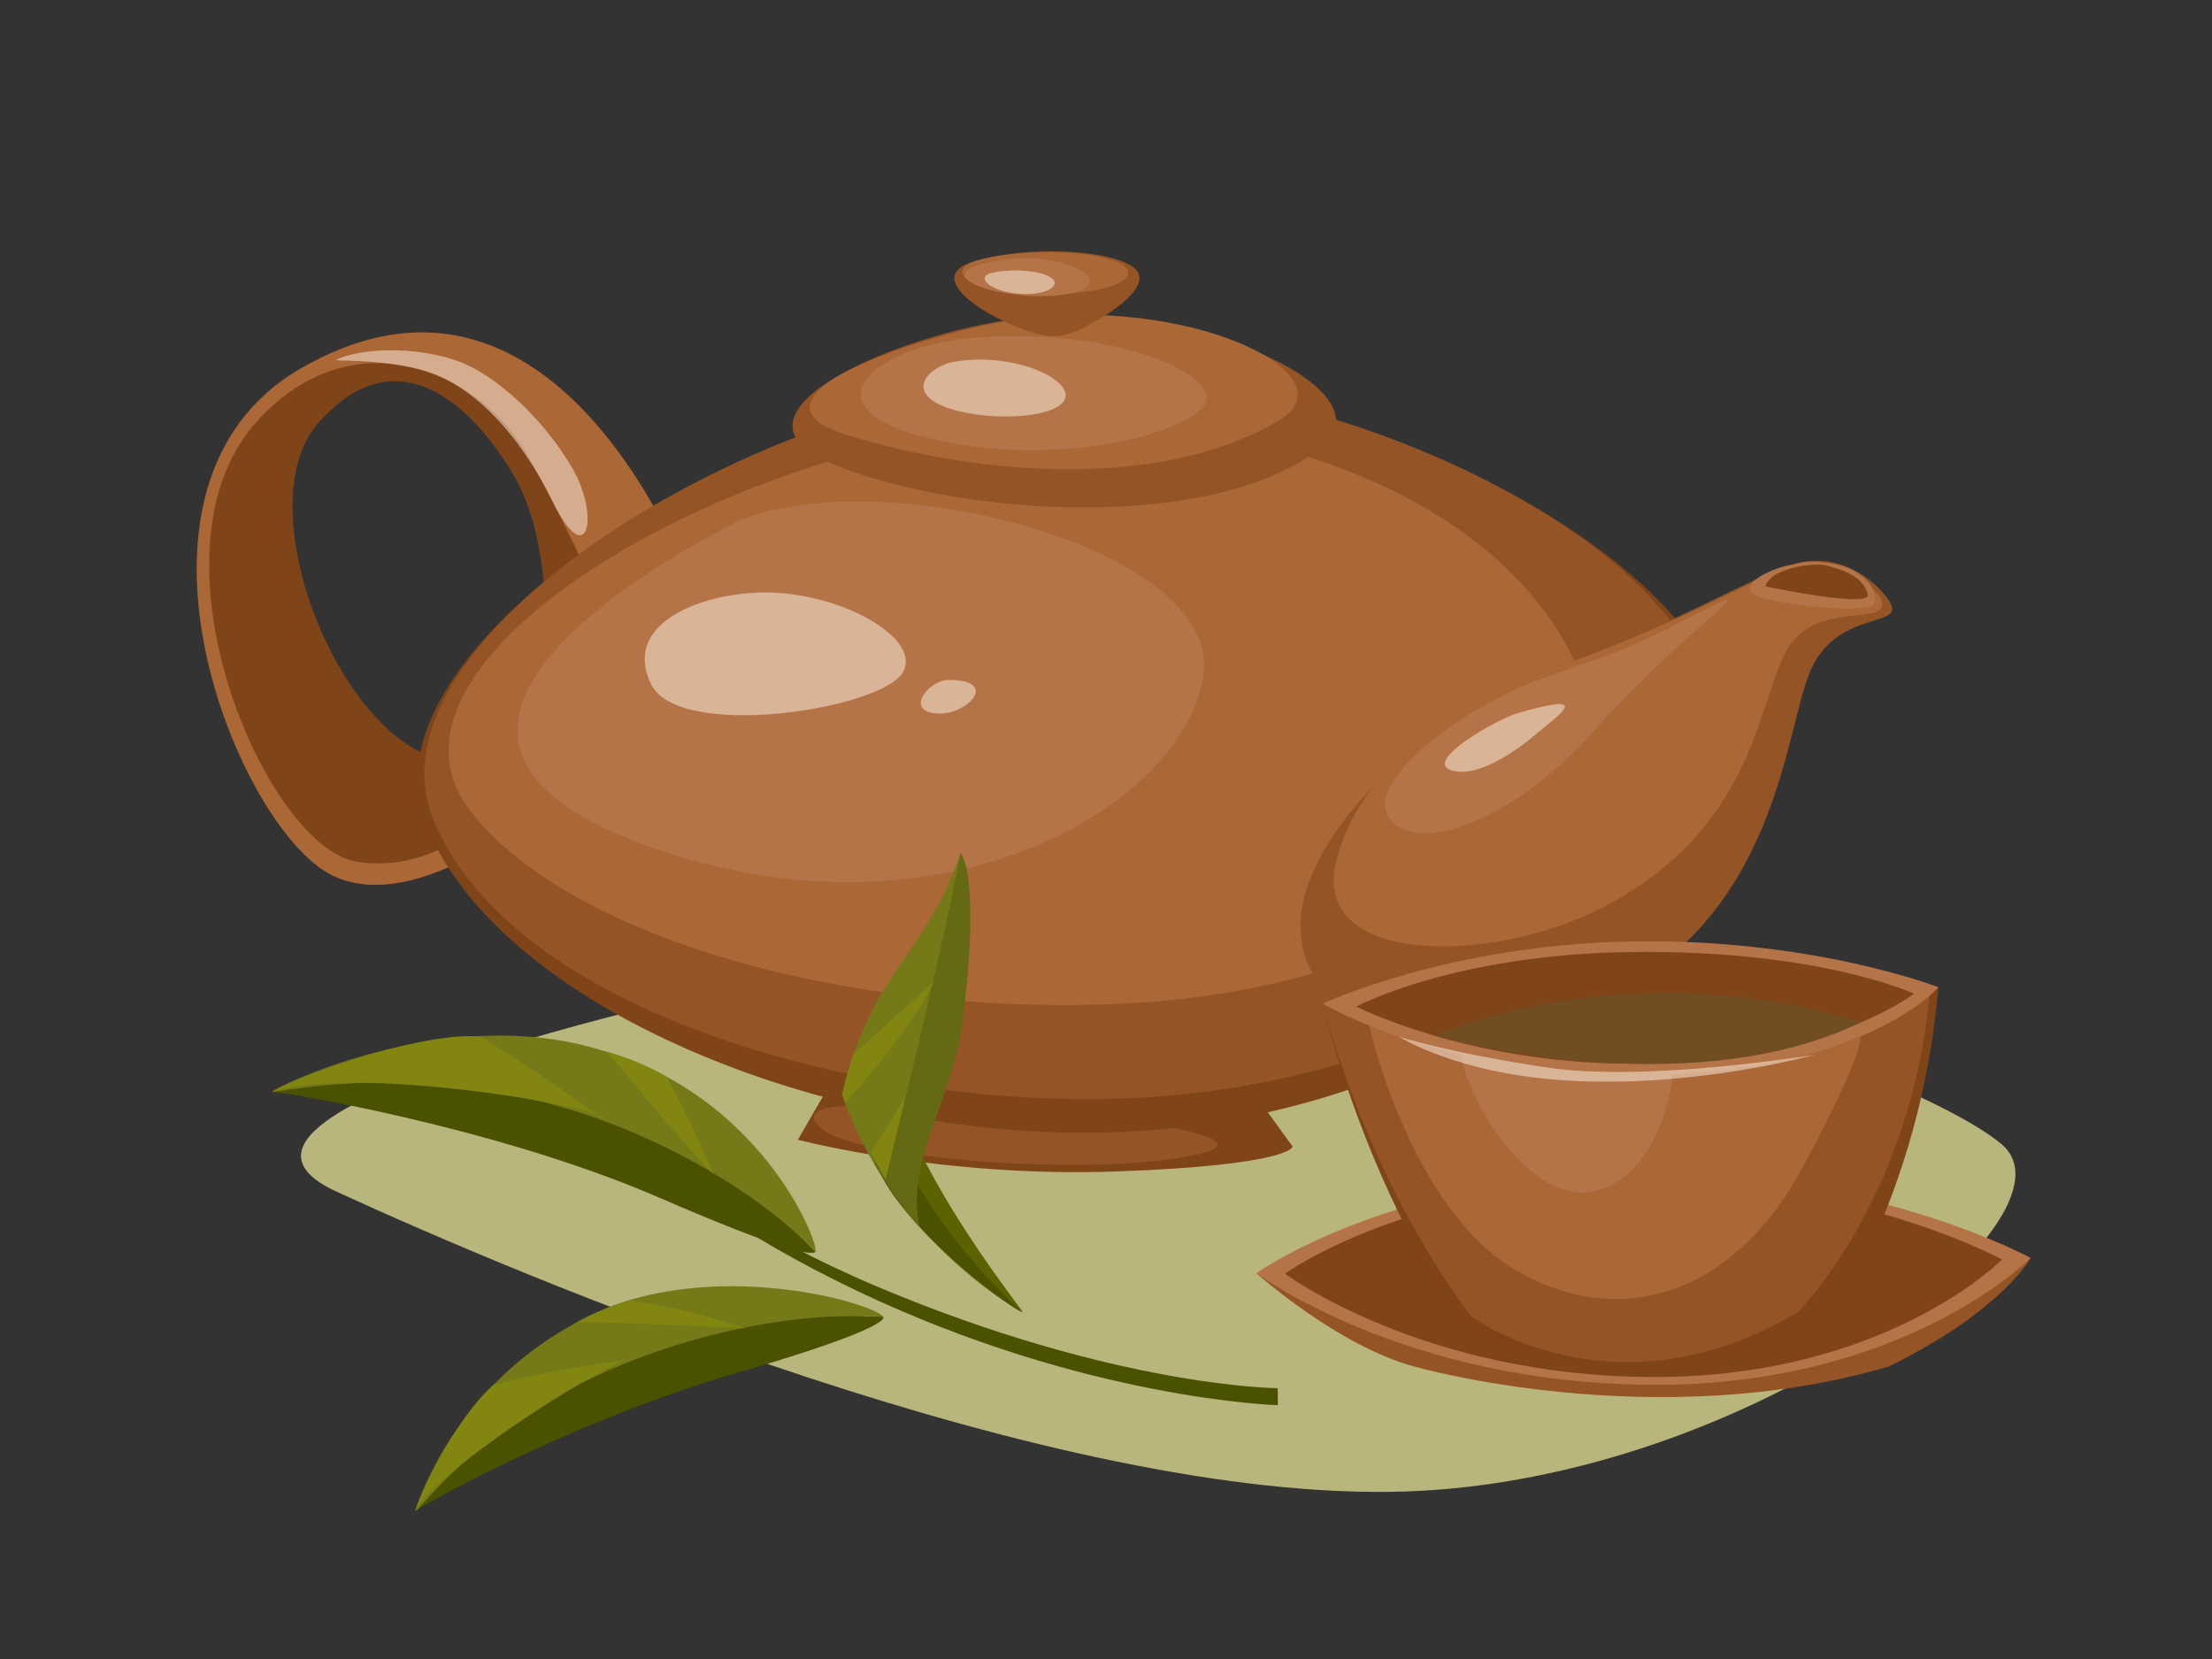 <?xml version="1.0" encoding="utf-8"?>
<!-- Generator: Adobe Illustrator 17.0.0, SVG Export Plug-In . SVG Version: 6.00 Build 0)  -->
<!DOCTYPE svg PUBLIC "-//W3C//DTD SVG 1.1//EN" "http://www.w3.org/Graphics/SVG/1.1/DTD/svg11.dtd">
<svg version="1.1" id="Layer_1" xmlns="http://www.w3.org/2000/svg" xmlns:xlink="http://www.w3.org/1999/xlink" x="0px" y="0px"
	 width="800px" height="600px" viewBox="0 0 800 600" enable-background="new 0 0 800 600" xml:space="preserve">
<rect x="0" y="0" width="800" height="600" fill="#333333" stroke="none"/>
<path fill="#B8B67D" d="M325.389,344.27c-53.871,10.118-270.871,55.755-203.771,86.65s259.808,112.615,386.5,108.502
	s246.536-98.988,215.953-125.457C693.484,387.496,496.213,312.19,325.389,344.27z"/>
<path fill="#945426" d="M454.405,460.463c0,0,29.405,26.375,57.27,33.809c0,0,86.969,24.833,171.511-0.087
	c40.888-20.093,51.215-39.221,51.215-39.221L454.405,460.463z"/>
<path fill="#B57447" d="M454.405,460.463c0,0,50.175-36.159,141.233-36.159c82.981,0,138.763,30.661,138.763,30.661
	s-45.113,45.874-135.662,45.874C508.299,500.839,454.405,460.463,454.405,460.463z"/>
<path fill="#804419" d="M464.733,460.62c0,0,46.473-33.496,130.815-33.496c76.856,0,128.527,28.402,128.527,28.402
	s-41.783,42.496-125.654,42.496C514.649,498.021,464.733,460.62,464.733,460.62z"/>
<path fill="#804419" d="M301.187,390.374l-12.625,21.828c0,0,51.904,13.753,115.144,11.477s63.808-9.003,63.808-9.003
	l-15.379-21.174L301.187,390.374z"/>
<path fill="#945426" d="M316.954,399.407c-9.587,0.444-31.763-0.023-18.494,9.674s96.131,16.918,134.302,8.499
	C470.932,409.162,353.831,397.698,316.954,399.407z"/>
<path fill="#804419" d="M253.349,219.998c0,0-47.354-142.626-144.438-86.804c-73.462,42.235-23.022,166.804,11.36,183.448
	c34.381,16.651,88.294-34.056,88.294-34.056l14.495-41.804c0,0-22.231,39.578-60.807,34.427
	c-38.578-5.151-73.513-91.49-47.441-121.825c26.07-30.335,52.75-11.797,70.692,18.013c17.939,29.807,10.21,82.16,10.21,82.16
	L253.349,219.998z"/>
<path fill="#AB6736" d="M253.349,219.998c0,0-47.354-142.626-144.438-86.804c-73.462,42.235-23.022,166.804,11.36,183.448
	c34.381,16.651,88.294-34.056,88.294-34.056l-14.593-6.282c0,0-26.524,41.487-64.953,35.332
	c-33.017-5.288-79.095-112.685-35.681-159.714c34.355-37.214,78.942-18.19,96.885,11.62c11.71,19.455,37.834,76.903,37.834,76.903
	L253.349,219.998z"/>
<path fill="#804419" d="M391.234,136.529c-109.39,0-263.934,94.732-237.223,161.567c26.712,66.824,145.495,113.616,244.22,111.54
	c134.193-2.827,227.726-93.08,227.68-139.638C625.842,201.154,486.635,136.529,391.234,136.529z"/>
<path fill="#945426" d="M391.234,136.529c-109.39,0-261.386,92.589-234.675,159.423c26.712,66.824,145.915,103.521,244.641,101.445
	c134.193-2.828,219.674-83.833,219.628-130.391C620.76,198.163,486.635,136.529,391.234,136.529z"/>
<path fill="#AB6736" d="M387.146,152.509c-109.39,0-261.065,83.689-217.109,140.683c33.329,43.213,126.455,72.282,225.181,70.206
	c134.193-2.828,186.336-74.509,181.939-99.833C565.382,195.736,482.548,152.509,387.146,152.509z"/>
<path fill="#945426" d="M548.564,246.473c-14.304,4.904-67.887,41.02-77.003,78.622c-9.115,37.602,34.185,67.148,103.69,38.133
	c69.505-29.016,70.076-102.513,80.331-122.453s32.758-13.957,28.201-22.53c-2.5-4.707-16.24-20.196-35.608-13.93
	C628.805,210.581,605.057,227.102,548.564,246.473z"/>
<path fill="#AB6736" d="M548.564,246.473c-14.304,4.904-56.224,27.57-65.339,65.172s55.735,37.315,95.728,16.868
	c54.713-27.971,56.403-72.356,66.658-92.295s36.961-9.187,35.041-18.587c-1.058-5.184-18.804-18.731-32.477-13.316
	C629.247,211.81,605.057,227.102,548.564,246.473z"/>
<path fill="#B57447" d="M263.065,190.408c-26.333,13.937-136.733,75.714-30.765,114.885s195.489-12.959,202.858-60.816
	C442.527,196.62,311.128,164.971,263.065,190.408z"/>
<path fill="#945426" d="M373.288,114.734c-43.156,3.525-118.318,34.334-72.212,53.091c47.189,19.198,137.518,24.613,176.471-5.738
	C503.612,141.777,434.935,109.7,373.288,114.734z"/>
<path fill="#AB6736" d="M373.288,114.734c-29.171,2.988-113.847,28.338-66.23,42.836c47.616,14.498,113.149,19.786,155.534-5.555
	C488.723,136.393,434.818,108.432,373.288,114.734z"/>
<path fill="#945426" d="M373.715,120.296c-15.81-4.557-39.311-19.292-23.074-25.187c16.237-5.892,47.066-5.625,58.112,0.805
	c11.046,6.429-8.119,18.22-16.664,22.506C383.543,122.706,379.075,121.838,373.715,120.296z"/>
<path fill="#B57447" d="M350.716,122.298c-34.652,3.108-61.178,25.327-13.749,36.437s94.859-2.811,99.132-13.369
	C440.372,134.807,400.708,117.815,350.716,122.298z"/>
<path fill="#AB6736" d="M353.202,94.271c-10.188,2.771-5.266,10.529,15.244,11.951s42.16-2.35,39.311-8.616
	S373.85,88.656,353.202,94.271z"/>
<path fill="#B57447" d="M362.749,93.904c-9.461,1.332-20.35,4.877-8.751,9.561c11.598,4.683,34.103,5.004,39.23,0
	C398.356,98.46,380.981,91.34,362.749,93.904z"/>
<path fill="#B57447" d="M560.58,244.337c-33.035,11.52-68.367,39.311-57.684,52.13c10.682,12.819,45.206,0,74.262-32.901
	c29.056-32.901,62.47-54.954,40.252-43.444C589.636,234.513,587.718,234.873,560.58,244.337z"/>
<path fill="#B57447" d="M645.468,204.769c-4.587,1.072-16.451,6.262-11.465,9.978c4.986,3.716,37.773,7.141,42.851,4.36
	C681.931,216.326,673.172,198.29,645.468,204.769z"/>
<path fill="#804419" d="M660.424,204.485c-3.931-1.091-20.154,0.754-21.863,7.591c0,0,38.586,8.202,36.961,2.777
	C673.402,207.773,665.554,205.911,660.424,204.485z"/>
<path fill="#804419" d="M478.386,362.96c0,0,15.005,67.355,53.814,119.582c0,0,48.262,26.392,126.866,0
	c0,0,35.604-49.372,41.98-125.497L478.386,362.96z"/>
<path fill="#945426" d="M478.386,362.96c0,0,14.663,60.696,53.472,112.922c0,0,51.369,38.587,118.453-1.425
	c0,0,41.457-41.21,47.833-117.335L478.386,362.96z"/>
<g>
	<g>
		<path fill="#4A5200" d="M150.205,546.422c0.706-0.768,50.681-29.814,111.618-48.561c50.292-14.371,58.522-20.086,57.623-21.612
			C247.42,472.133,186.6,503.039,150.205,546.422z"/>
		<path fill="#767918" d="M319.446,476.249c-4.034-5.431-68.211-23.544-112.832,3.095c-44.8,24.877-56.626,67.933-56.409,67.078
			c0.542,1.145,16.436-22.096,49.175-40.212C231.008,487.339,279.484,473.586,319.446,476.249z"/>
		<path fill="#828510" d="M150.205,546.422c-0.653,0.003,12.972-32.047,27.973-45.296c-0.164-0.858,36.842-8.486,51.07-9.541
			C226.263,488.19,159.243,529.821,150.205,546.422z"/>
		<path fill="#828510" d="M208.448,478.366c0.165-0.711,38.905,0.955,61.138,2.076c-13.375-4.603-27.216-7.988-41.374-10.055
			C228.239,470.394,218.869,472.554,208.448,478.366z"/>
	</g>
	<g>
		<path fill="#4A5200" d="M98.511,394.901c0.427-0.501,78.306,11.881,138.601,37.675c48.092,20.924,56.606,21.358,57.843,20.153
			C252.166,408.037,180.282,379.625,98.511,394.901z"/>
		<path fill="#767918" d="M294.955,452.729c0.935-4.573-20.51-56.983-77.812-72.997c-56.621-17.442-119.95,14.564-118.632,15.169
			c-1.12,0.664,40.187-8.539,83.432,0.664C225.851,402.769,271.704,428.376,294.955,452.729z"/>
		<path fill="#828510" d="M98.511,394.901c-0.335-1.205,49.286-21.775,74.743-20.056c0.634-0.574,34.293,21.582,45.675,30.531
			C221.783,400.445,127.426,384.763,98.511,394.901z"/>
		<path fill="#828510" d="M219.411,380.389c0.429-0.174,23.918,29.276,38.503,44.245c-4.879-11.981-10.562-23.795-17.028-35.325
			C240.878,389.342,232.667,384.005,219.411,380.389z"/>
	</g>
	<g>
		<g>
			<path fill="#5D6200" d="M369.791,474.397c-18.379-15.376-33.499-34.707-44.402-56.713c4.977,3.656,1.839-4.603,6.77-2.347
				C346.933,445.561,370.096,474.183,369.791,474.397z"/>
			<path fill="#767918" d="M304.988,397.531c6.71,8.766,14.087,15.676,21.53,20.961c18.46,37.134,43.677,55.815,43.273,55.905
				C370.557,475.191,324.782,451.116,304.988,397.531z"/>
			<path fill="#4A5200" d="M318.227,424.177c0.015,0-1.617-6.59-3.048-15.156c3.784,3.686,7.67,6.883,11.579,9.641
				c11.858,25.07,34.043,48.184,43.033,55.735C369.279,475.906,329.996,447.938,318.227,424.177z"/>
		</g>
		<g>
			<path fill="#666914" d="M316.188,420.888l31.251-112.331c0,0,7.583,7.531,0.541,61.947
				c-3.393,26.235-20.979,50.831-15.266,73.421C332.66,443.896,324.448,435.1,316.188,420.888z"/>
			<path fill="#767918" d="M304.572,396.162c10.602-45.49,28.775-48.084,42.866-87.605c-6.723,34.26-17.714,79.797-27.271,117.726
				C314.679,416.392,309.453,406.354,304.572,396.162z"/>
			<path fill="#828510" d="M320.29,426.507c-1.826-3.285-3.638-6.56-5.403-9.878c5.131-7.674,10.145-15.526,12.692-20.57
				C327.579,396.059,324.46,409.328,320.29,426.507z"/>
			<path fill="#828510" d="M304.494,395.992c1.919-8.79,4.178-14.715,4.178-14.715l28.984-26.122
				c-7.241,15.78-25.402,36.433-31.865,43.54C305.357,397.791,304.923,396.893,304.494,395.992z"/>
		</g>
	</g>
	<path fill="#4A5200" d="M223.218,409.622c0.611-0.127,1.192-0.397,1.707-0.758c18.108,15.957,48.035,37.765,92.212,56.409
		c86.358,36.457,144.952,36.787,144.952,36.787l0.067,6.156c0,0-69.497-1.956-152.091-41.304
		c-43.362-20.654-70.682-41.825-86.877-57.284C223.195,409.622,223.21,409.622,223.218,409.622z"/>
</g>
<path opacity="0.5" fill="#FFF5E6" d="M271.731,214.427c-21.72,1.552-46.148,12.391-36.32,32.901s81.202,9.4,90.594-3.418
	S301.641,212.29,271.731,214.427z"/>
<path opacity="0.5" fill="#FFF5E6" d="M343.089,245.903c-6.89,0.013-15.952,10.819-4.842,12.104
	C349.356,259.292,362.188,245.863,343.089,245.903z"/>
<path opacity="0.5" fill="#FFF5E6" d="M345.162,130.821c-8.729,1.469-17.739,10.252-4.352,15.95
	c13.388,5.698,40.085,5.128,44.113-1.993C388.951,137.658,367.175,127.119,345.162,130.821z"/>
<path opacity="0.5" fill="#FFF5E6" d="M358.186,98.861c-5.063,1.425-0.346,6.523,10.203,7.357
	c10.549,0.835,16.005-3.252,11.447-5.989C375.277,97.492,364.452,97.098,358.186,98.861z"/>
<path opacity="0.5" fill="#FFF5E6" d="M121.752,130.053c-1.814,0.858,15.142-0.671,31.713,4.036
	c16.571,4.707,33.846,21.712,46.406,47.303c12.56,25.591,17.167,5.595,7.339-11.664c-9.828-17.258-27.774-34.744-43.156-39.675
	S130.297,126.011,121.752,130.053z"/>
<path opacity="0.5" fill="#FFF5E6" d="M548.616,258.007c-6.982,2.046-33.756,17.095-23.928,20.513s25.21-8.119,31.62-13.673
	C562.717,259.292,577.765,249.458,548.616,258.007z"/>
<path fill="#AB6736" d="M495.171,370.899c0,0,14.561,65.86,53.018,88.436c38.456,22.576,79.476,7.868,103.405-36.48
	c23.928-44.348,21.081-47.92,21.081-47.92S532.312,368.418,495.171,370.899z"/>
<path fill="#B57447" d="M478.386,362.96c0,0,46.567,27.921,122.11,25.718c75.546-2.2,100.549-31.633,100.549-31.633
	s-45.536-17.759-111.329-16.561C523.921,341.683,478.386,362.96,478.386,362.96z"/>
<path fill="#804419" d="M490.524,364.042c0,0,40.404,20.63,99.192,20.65c70.284,0.037,102.503-25.31,102.503-25.31
	s-33.771-15.78-101.328-15.089C525.993,344.954,490.524,364.042,490.524,364.042z"/>
<path fill="#704D23" d="M518.67,374.534c0,0,89.84,26.025,154.11-4.657C672.781,369.877,600.118,342.777,518.67,374.534z"/>
<path fill="#B57447" d="M528.331,381.428c1.911,15.025,24.895,55.618,49.082,49.209c24.187-6.409,27.65-42.132,27.65-42.132
	L528.331,381.428z"/>
<path opacity="0.5" fill="#FFF5E6" d="M505.95,374.935c0,0,20.709,13.279,59.983,15.8c46.919,3.011,90.502-9.307,90.502-9.307
	s-60.964,10.118-97.137,4.627C523.125,380.563,505.95,374.935,505.95,374.935z"/>
</svg>
